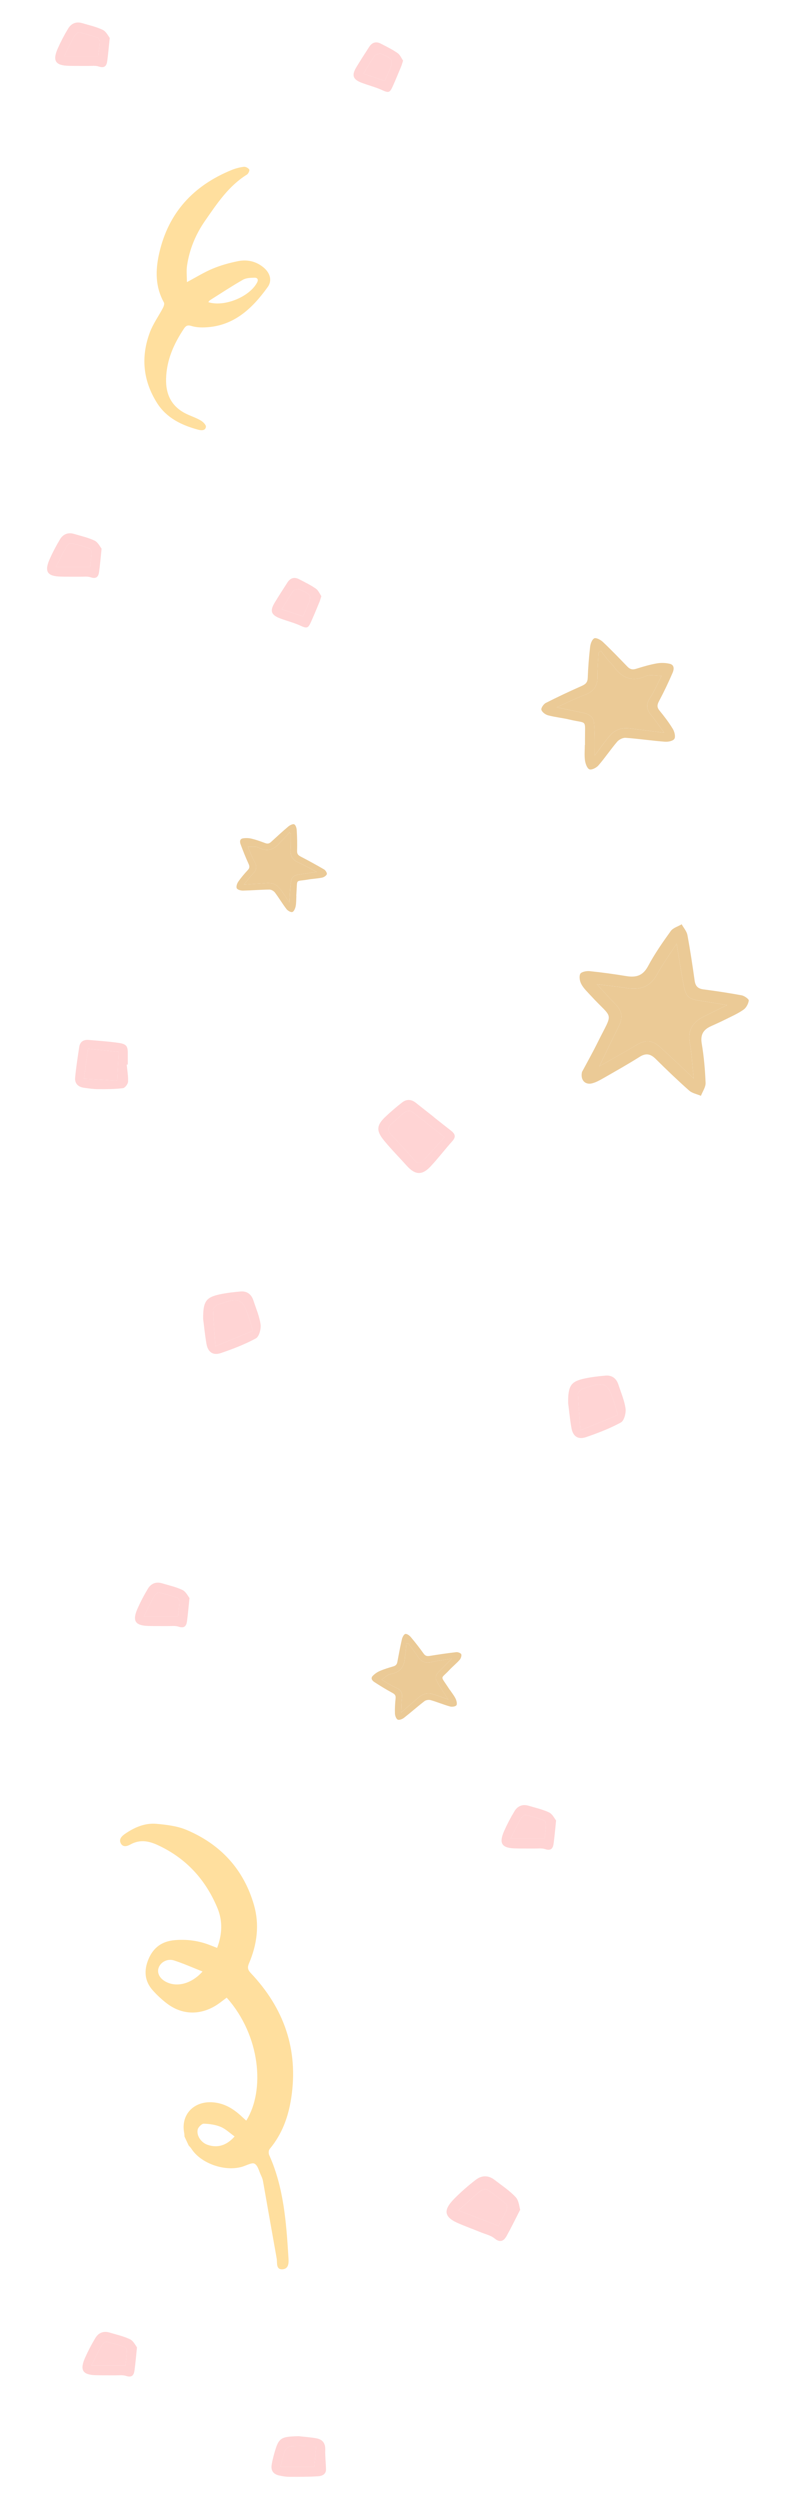 <?xml version="1.0" encoding="iso-8859-1"?>
<!-- Generator: Adobe Illustrator 16.0.0, SVG Export Plug-In . SVG Version: 6.00 Build 0)  -->
<!DOCTYPE svg PUBLIC "-//W3C//DTD SVG 1.1//EN" "http://www.w3.org/Graphics/SVG/1.1/DTD/svg11.dtd">
<svg version="1.1" id="Layer_1" xmlns="http://www.w3.org/2000/svg" xmlns:xlink="http://www.w3.org/1999/xlink" x="0px" y="0px"
	 width="75.667px" height="240px" viewBox="0 0 75.667 240" style="enable-background:new 0 0 75.667 240;" xml:space="preserve">
<g style="opacity:0.5;">
	<path style="fill:#FFBF3D;" d="M17.717,205.101c-0.009-0.114-0.007-0.231-0.029-0.343c-0.346-1.752,0.911-3.097,2.767-2.947
		c1.047,0.084,1.881,0.576,2.62,1.237c0.191,0.171,0.378,0.345,0.571,0.521c1.821-2.904,1.366-8.168-1.877-11.807
		c-0.203,0.152-0.41,0.309-0.616,0.464c-1.642,1.24-3.542,1.296-5.109,0.109c-0.503-0.382-0.973-0.818-1.389-1.288
		c-0.779-0.879-0.854-1.899-0.388-3c0.466-1.1,1.29-1.698,2.508-1.804c1.195-0.104,2.331,0.058,3.417,0.489
		c0.203,0.081,0.408,0.158,0.656,0.255c0.5-1.315,0.539-2.596,0.038-3.806c-1.128-2.724-3.005-4.815-5.781-6.082
		c-0.834-0.38-1.683-0.542-2.59-0.035c-0.294,0.164-0.707,0.292-0.917-0.114c-0.207-0.402,0.092-0.693,0.402-0.908
		c0.908-0.629,1.922-1.063,3.017-0.967c0.986,0.088,2.02,0.214,2.903,0.589c3.303,1.399,5.491,3.816,6.467,7.202
		c0.542,1.88,0.307,3.768-0.477,5.606c-0.169,0.396-0.117,0.626,0.169,0.929c3.173,3.353,4.594,7.316,3.889,11.977
		c-0.269,1.777-0.857,3.463-2.074,4.917c-0.106,0.126-0.118,0.414-0.047,0.571c1.399,3.104,1.64,6.456,1.849,9.813
		c0.028,0.45,0.085,1.113-0.57,1.16s-0.486-0.634-0.559-1.041c-0.445-2.479-0.875-4.96-1.316-7.438
		c-0.034-0.191-0.112-0.378-0.196-0.555c-0.185-0.389-0.29-0.923-0.613-1.104c-0.245-0.138-0.777,0.173-1.179,0.292
		c-1.681,0.501-3.992-0.319-4.886-1.731c-0.07-0.111-0.172-0.204-0.26-0.307C17.983,205.67,17.851,205.385,17.717,205.101z
		 M19.449,189.253c-0.97-0.382-1.836-0.771-2.741-1.062c-0.611-0.194-1.228,0.132-1.447,0.632c-0.219,0.496,0.019,1.045,0.597,1.378
		C16.903,190.805,18.36,190.479,19.449,189.253z M22.528,205.087c-0.464-0.33-0.855-0.719-1.337-0.921
		c-0.495-0.207-1.075-0.287-1.626-0.304c-0.187-0.005-0.528,0.332-0.579,0.552c-0.137,0.597,0.334,1.262,0.928,1.47
		C20.866,206.218,21.747,205.974,22.528,205.087z"/>
	<path style="fill:#FFBF3D;" d="M457.535,32.39c-2.068-1.195-2.53-3.201-2.737-5.316c-0.267-2.713,0.489-5.187,2.083-7.345
		c2.505-3.393,5.879-5.508,10.022-6.336c0.598-0.119,1.244-0.056,1.861,0.002c0.43,0.041,0.764,0.311,0.837,0.783
		c0.071,0.47-0.168,0.81-0.555,1.011c-0.536,0.278-1.094,0.519-1.654,0.748c-2.34,0.956-4.471,2.256-6.341,3.956
		c-1.677,1.525-2.852,3.39-2.951,5.685c-0.056,1.259,0.312,2.54,0.53,3.803c0.045,0.26,0.277,0.488,0.464,0.797
		c0.402-0.448,0.735-0.824,1.075-1.195c1.387-1.519,3.053-2.558,5.101-2.906c0.455-0.077,0.942-0.092,1.397-0.022
		c1.105,0.169,1.644,1.023,1.346,2.103c-0.336,1.214-1.092,2.147-2.056,2.928c-1.336,1.083-2.926,1.526-4.57,1.856
		c-0.231,0.046-0.503,0.224-0.628,0.422c-1.816,2.862-2.237,5.966-1.5,9.241c0.514,2.275,2.15,3.331,4.442,2.82
		c1.041-0.232,2.043-0.64,3.063-0.968c0.158-0.051,0.317-0.099,0.569-0.031c-0.135,0.167-0.237,0.394-0.411,0.49
		c-2.056,1.136-4.191,2.049-6.61,1.813c-1.88-0.184-3.134-1.276-3.764-3.02c-1.087-3.007-1.192-6.043-0.033-9.064
		C456.801,33.897,457.172,33.185,457.535,32.39z M462.207,31.121c1.727-0.085,3.109-0.622,4.159-1.846
		c0.283-0.33,0.494-0.751,0.633-1.166c0.166-0.494-0.013-0.658-0.519-0.579c-0.171,0.027-0.343,0.077-0.505,0.143
		C464.331,28.334,463.225,29.586,462.207,31.121z"/>
	<path style="fill:#FFBF3D;" d="M455.88,193.298c0.527-0.295,1.007-0.581,1.501-0.836c2.319-1.199,4.764-1.654,7.354-1.199
		c0.973,0.171,1.892,0.477,2.652,1.14c1.28,1.116,1.261,2.537-0.143,3.471c-0.729,0.485-1.566,0.875-2.41,1.104
		c-1.96,0.529-3.962,0.662-5.969,0.212c-0.282-0.063-0.59-0.111-0.826-0.262c-0.616-0.394-1.055-0.195-1.505,0.289
		c-1.631,1.748-3.183,3.557-3.326,6.087c-0.146,2.568,0.735,3.906,2.919,4.671c0.705,0.246,1.407,0.501,2.095,0.789
		c0.179,0.075,0.298,0.292,0.445,0.443c-0.18,0.122-0.352,0.329-0.541,0.348c-0.343,0.032-0.715,0.011-1.041-0.093
		c-1.164-0.372-2.337-0.733-3.465-1.2c-1.955-0.81-3.442-3.381-3.41-5.729c0.031-2.212,0.885-4.117,2.202-5.832
		c0.629-0.818,1.347-1.567,2.049-2.377c0.003,0.017,0.011-0.034-0.011-0.063c-1.946-2.736-1.489-5.529-0.14-8.304
		c1.287-2.646,3.416-4.472,6.024-5.717c2.911-1.392,5.98-2.145,9.229-1.654c0.772,0.117,1.524,0.49,2.234,0.847
		c0.429,0.217,0.721,0.676,0.563,1.208c-0.167,0.563-0.67,0.6-1.166,0.614c-2.65,0.082-5.248,0.482-7.74,1.407
		c-3.455,1.285-6.115,3.454-7.526,6.96C455.388,190.968,455.363,192.138,455.88,193.298z M458.291,195.894
		c0.141,0.099,0.197,0.158,0.268,0.185c2.505,0.933,4.956,0.7,7.352-0.382c0.329-0.148,0.627-0.408,0.879-0.674
		c0.283-0.299,0.235-0.646-0.169-0.791c-0.382-0.138-0.8-0.229-1.204-0.24c-2.322-0.062-4.524,0.418-6.565,1.557
		C458.679,195.644,458.515,195.755,458.291,195.894z"/>
	<path style="fill:#FFBF3D;" d="M17.949,27.082c0.904-0.48,1.667-0.959,2.488-1.299c0.774-0.32,1.598-0.551,2.42-0.715
		c0.896-0.178,1.755,0.017,2.473,0.626c0.606,0.515,0.822,1.241,0.38,1.856c-1.546,2.156-3.401,3.874-6.284,3.882
		c-0.351,0.001-0.716-0.04-1.05-0.142c-0.334-0.103-0.513-0.042-0.708,0.251C16.695,33,16,34.543,15.949,36.342
		c-0.046,1.639,0.607,2.802,2.117,3.468c0.417,0.184,0.853,0.338,1.241,0.573c0.21,0.127,0.494,0.419,0.467,0.594
		c-0.059,0.391-0.464,0.349-0.75,0.271c-1.586-0.43-3.032-1.12-3.944-2.563c-1.354-2.142-1.571-4.44-0.682-6.799
		c0.306-0.812,0.834-1.54,1.242-2.315c0.082-0.156,0.169-0.406,0.102-0.528c-0.834-1.499-0.826-3.07-0.466-4.684
		c0.877-3.934,3.29-6.54,6.968-8.042c0.372-0.152,0.774-0.256,1.172-0.306c0.168-0.021,0.426,0.117,0.518,0.262
		c0.055,0.085-0.088,0.403-0.222,0.486c-1.767,1.099-2.877,2.79-4.024,4.441c-0.899,1.294-1.495,2.73-1.726,4.293
		C17.886,25.996,17.949,26.52,17.949,27.082z M19.999,29.005c1.537,0.491,3.977-0.513,4.692-1.895
		c0.151-0.293,0.007-0.458-0.24-0.452c-0.377,0.009-0.806,0.016-1.116,0.193c-1.081,0.616-2.12,1.304-3.173,1.969
		C20.099,28.86,20.059,28.936,19.999,29.005z"/>
	<path style="fill:#FFBF3D;" d="M430.626,102.942c0.803-0.635,1.468-1.245,2.214-1.727c0.704-0.454,1.472-0.83,2.252-1.139
		c0.849-0.336,1.729-0.3,2.546,0.17c0.688,0.397,1.031,1.073,0.708,1.758c-1.132,2.399-2.646,4.422-5.481,4.95
		c-0.345,0.064-0.711,0.09-1.059,0.049c-0.347-0.041-0.511,0.052-0.65,0.375c-0.696,1.611-1.101,3.253-0.827,5.032
		c0.249,1.621,1.102,2.646,2.706,3.03c0.443,0.106,0.9,0.179,1.323,0.34c0.23,0.087,0.563,0.323,0.567,0.5
		c0.013,0.395-0.394,0.426-0.688,0.401c-1.639-0.137-3.185-0.555-4.342-1.811c-1.718-1.862-2.346-4.084-1.896-6.565
		c0.155-0.854,0.544-1.665,0.806-2.502c0.053-0.168,0.093-0.43,0.004-0.538c-1.091-1.324-1.365-2.871-1.302-4.523
		c0.153-4.028,2.058-7.026,5.404-9.167c0.339-0.216,0.716-0.392,1.098-0.512c0.162-0.051,0.44,0.038,0.558,0.164
		c0.068,0.074-0.015,0.412-0.132,0.519c-1.539,1.399-2.328,3.262-3.158,5.093c-0.651,1.435-0.979,2.955-0.924,4.534
		C430.369,101.886,430.524,102.389,430.626,102.942z M432.989,104.465c1.601,0.206,3.819-1.221,4.274-2.709
		c0.096-0.316-0.076-0.452-0.317-0.401c-0.369,0.077-0.79,0.161-1.063,0.391c-0.951,0.801-1.851,1.665-2.767,2.509
		C433.062,104.304,433.036,104.386,432.989,104.465z"/>
	<g id="XMLID_2_">
		<g>
			<path style="fill:#D7952E;" d="M435.254,66.318c0.019,0.18-0.379,0.521-0.652,0.608c-0.803,0.268-1.635,0.467-2.462,0.65
				c-0.477,0.103-0.645,0.358-0.634,0.825c0.023,0.891,0.057,1.787-0.015,2.67c-0.035,0.356-0.258,0.836-0.54,0.993
				c-0.431,0.232-0.662-0.267-0.897-0.57c-0.854-1.119-1.712-2.233-2.546-3.364c-0.349-0.471-0.683-0.69-1.299-0.412
				c-1.061,0.471-2.156,0.856-3.244,1.266c-0.21,0.074-0.446,0.123-0.665,0.116c-0.562-0.014-0.787-0.485-0.404-1.078
				c0.86-0.875,1.797-1.868,2.783-2.814c0.366-0.35,0.396-0.584,0.093-0.982c-0.526-0.693-1.026-1.406-1.464-2.158
				c-0.157-0.271-0.096-0.677-0.13-1.022c0.324-0.011,0.679-0.107,0.979-0.016c1.246,0.371,2.483,0.792,3.714,1.214
				c0.404,0.141,0.674,0.07,0.971-0.269c0.779-0.885,1.586-1.746,2.435-2.566c0.224-0.219,0.641-0.249,0.97-0.362
				c0.089,0.319,0.272,0.644,0.255,0.955c-0.076,1.241-0.187,2.478-0.339,3.711c-0.043,0.388,0.079,0.561,0.4,0.715
				c0.713,0.331,1.435,0.65,2.106,1.053C434.947,65.652,435.218,66.015,435.254,66.318z M432.761,66.488
				c0.392-0.096,0.785-0.186,1.317-0.314c-0.829-0.42-1.495-0.795-2.194-1.092c-0.613-0.266-0.735-0.675-0.651-1.296
				c0.142-1.086,0.214-2.18,0.327-3.421c-0.739,0.787-1.421,1.4-1.964,2.124c-0.631,0.839-1.326,0.886-2.227,0.538
				c-0.937-0.36-1.905-0.624-2.859-0.927c0.302,0.626,0.691,1.149,1.059,1.688c0.612,0.892,0.577,1.229-0.186,1.994
				c-0.658,0.654-1.317,1.308-1.976,1.961c0.012,0.039,0.031,0.076,0.043,0.115c0.864-0.345,1.715-0.705,2.582-1.023
				c0.988-0.363,1.396-0.245,2.052,0.589c0.706,0.891,1.379,1.804,2.072,2.706c0.128,0.165,0.264,0.316,0.397,0.472
				c0.1-0.785,0.072-1.51,0.063-2.235c-0.007-0.991,0.195-1.281,1.122-1.597C432.075,66.653,432.419,66.574,432.761,66.488z"/>
			<path style="fill:#D7952E;" d="M434.078,66.173c-0.532,0.129-0.926,0.218-1.317,0.314c-0.342,0.086-0.686,0.165-1.021,0.28
				c-0.927,0.316-1.129,0.605-1.122,1.597c0.009,0.725,0.036,1.45-0.063,2.235c-0.134-0.156-0.27-0.307-0.397-0.472
				c-0.693-0.901-1.366-1.814-2.072-2.706c-0.656-0.834-1.063-0.952-2.052-0.589c-0.867,0.318-1.718,0.679-2.582,1.023
				c-0.012-0.039-0.031-0.076-0.043-0.115c0.658-0.653,1.317-1.307,1.976-1.961c0.763-0.766,0.798-1.103,0.186-1.994
				c-0.367-0.539-0.757-1.061-1.059-1.688c0.954,0.304,1.923,0.567,2.859,0.927c0.9,0.349,1.596,0.302,2.227-0.538
				c0.543-0.723,1.225-1.337,1.964-2.124c-0.113,1.241-0.186,2.335-0.327,3.421c-0.084,0.621,0.038,1.03,0.651,1.296
				C432.583,65.378,433.249,65.753,434.078,66.173z"/>
		</g>
		<g>
		</g>
	</g>
	<g id="XMLID_5_">
		<g>
			<path style="fill:#D7952E;" d="M71.901,96.044c-0.041,0.316-0.247,0.702-0.505,0.879c-0.537,0.376-1.15,0.646-1.742,0.941
				c-0.446,0.221-0.903,0.433-1.365,0.637c-0.742,0.328-1.053,0.811-0.904,1.681c0.21,1.244,0.319,2.512,0.369,3.772
				c0.014,0.404-0.29,0.828-0.447,1.239c-0.389-0.166-0.845-0.246-1.142-0.513c-1.107-0.98-2.169-2.003-3.221-3.045
				c-0.491-0.482-0.934-0.559-1.533-0.177c-1.139,0.716-2.313,1.377-3.481,2.046c-0.345,0.197-0.705,0.398-1.08,0.493
				c-0.678,0.167-1.137-0.335-0.964-1.096c0.484-0.904,1.022-1.864,1.513-2.855c1.504-3.047,1.511-2.095-0.667-4.467
				c-0.318-0.353-0.682-0.683-0.904-1.095c-0.158-0.282-0.239-0.742-0.111-0.997c0.1-0.194,0.592-0.295,0.897-0.264
				c1.18,0.121,2.357,0.283,3.526,0.476c0.929,0.15,1.586-0.021,2.082-0.943c0.631-1.182,1.401-2.291,2.187-3.382
				c0.222-0.308,0.693-0.434,1.049-0.649c0.191,0.344,0.48,0.67,0.551,1.033c0.271,1.448,0.488,2.918,0.695,4.379
				c0.073,0.526,0.313,0.773,0.854,0.839c1.226,0.159,2.451,0.346,3.667,0.57C71.483,95.6,71.914,95.905,71.901,96.044z
				 M67.559,97.596c0.7-0.351,1.397-0.689,2.257-1.112c-0.954-0.157-1.724-0.29-2.492-0.403c-1.227-0.18-1.457-0.356-1.694-1.6
				c-0.239-1.237-0.426-2.49-0.659-3.896c-0.674,1.05-1.336,1.96-1.873,2.94c-0.676,1.26-1.697,1.529-2.99,1.313
				c-0.856-0.14-1.72-0.221-2.794-0.358c0.693,0.747,1.234,1.363,1.805,1.938c0.631,0.637,0.696,1.311,0.303,2.087
				c-0.625,1.245-1.22,2.503-1.877,3.856c1.271-0.727,2.454-1.372,3.602-2.065c0.823-0.499,1.541-0.432,2.232,0.206
				c0.557,0.518,1.121,1.038,1.684,1.557c0.466,0.442,0.926,0.883,1.548,1.47c-0.135-1.301-0.187-2.379-0.374-3.434
				C66.023,98.871,66.534,98.115,67.559,97.596z"/>
			<path style="fill:#D7952E;" d="M69.815,96.484c-0.859,0.422-1.557,0.761-2.257,1.112c-1.025,0.52-1.536,1.275-1.321,2.5
				c0.187,1.055,0.238,2.133,0.374,3.434c-0.622-0.587-1.082-1.028-1.548-1.47c-0.563-0.52-1.127-1.039-1.684-1.557
				c-0.692-0.638-1.409-0.705-2.232-0.206c-1.147,0.694-2.331,1.339-3.602,2.065c0.658-1.353,1.252-2.611,1.877-3.856
				c0.393-0.776,0.328-1.45-0.303-2.087c-0.571-0.575-1.112-1.191-1.805-1.938c1.074,0.137,1.938,0.218,2.794,0.358
				c1.293,0.216,2.313-0.053,2.99-1.313c0.536-0.98,1.198-1.891,1.873-2.94c0.233,1.406,0.42,2.658,0.659,3.896
				c0.237,1.244,0.467,1.42,1.694,1.6C68.092,96.194,68.861,96.327,69.815,96.484z"/>
		</g>
		<g>
		</g>
	</g>
	<g id="XMLID_3_">
		<g>
			<path style="fill:#D7952E;" d="M425.587,153.522c0.395,0.111,0.989,0.535,0.975,0.796c-0.022,0.387-0.417,0.869-0.789,1.1
				c-1.033,0.633-2.134,1.153-3.212,1.718c-0.595,0.305-0.833,0.744-0.766,1.442c0.142,1.413,0.201,2.841,0.282,4.261
				c0.022,0.268,0.097,0.565,0.008,0.796c-0.148,0.387-0.335,0.937-0.632,1.033c-0.268,0.097-0.818-0.23-1.056-0.527
				c-1.354-1.606-2.655-3.265-3.949-4.878c-1.517,0.759-2.892,1.457-4.275,2.134c-0.424,0.208-0.869,0.438-1.323,0.498
				c-0.372,0.053-0.914-0.015-1.107-0.245c-0.193-0.238-0.171-0.811-0.022-1.13c0.29-0.647,0.743-1.212,1.107-1.822
				c0.61-1.019,1.205-2.045,1.814-3.063c0.23-0.387,0.179-0.669-0.179-0.988c-0.772-0.691-1.554-1.391-2.223-2.179
				c-0.342-0.409-0.729-1.094-0.617-1.518c0.216-0.78,1.048-0.461,1.628-0.401c1.45,0.164,2.878,0.424,4.328,0.551
				c0.35,0.029,0.832-0.208,1.07-0.483c0.915-1.056,1.718-2.209,2.632-3.257c0.269-0.305,0.863-0.609,1.175-0.506
				c0.298,0.097,0.551,0.722,0.573,1.13c0.089,1.242,0.066,2.499,0.052,3.748c-0.008,0.565,0.179,0.833,0.78,0.937
				C423.118,152.891,424.367,153.173,425.587,153.522z M423.669,155.062c0.253-0.134,0.505-0.282,0.922-0.513
				c-1.376-0.298-2.498-0.565-3.636-0.781c-0.744-0.141-1.057-0.617-1.108-1.301c-0.045-0.625-0.037-1.249-0.045-1.874
				c0-0.528,0-1.063,0-1.591c-0.089-0.016-0.178-0.03-0.268-0.045c-0.513,0.684-1.13,1.316-1.524,2.06
				c-0.721,1.397-1.799,1.636-3.204,1.36c-1.019-0.2-2.053-0.29-3.108-0.431c0.58,0.617,1.078,1.204,1.621,1.739
				c1.004,0.975,1.115,1.302,0.438,2.565c-0.706,1.331-1.502,2.617-2.26,3.919c0.037,0.052,0.066,0.097,0.104,0.148
				c1.146-0.609,2.298-1.204,3.436-1.829c1.539-0.84,1.547-0.862,2.751,0.461c0.959,1.063,1.881,2.156,2.952,3.384
				c-0.037-0.781-0.067-1.368-0.097-1.956C420.464,156.898,419.943,156.965,423.669,155.062z"/>
			<path style="fill:#D7952E;" d="M424.591,154.549c-0.417,0.23-0.669,0.379-0.922,0.513c-3.726,1.903-3.205,1.837-3.026,5.316
				c0.029,0.588,0.06,1.175,0.097,1.956c-1.071-1.228-1.993-2.32-2.952-3.384c-1.204-1.323-1.212-1.301-2.751-0.461
				c-1.138,0.625-2.29,1.22-3.436,1.829c-0.037-0.052-0.066-0.097-0.104-0.148c0.758-1.302,1.554-2.588,2.26-3.919
				c0.677-1.264,0.565-1.591-0.438-2.565c-0.543-0.535-1.041-1.122-1.621-1.739c1.056,0.141,2.09,0.23,3.108,0.431
				c1.405,0.275,2.483,0.037,3.204-1.36c0.395-0.743,1.012-1.376,1.524-2.06c0.09,0.015,0.179,0.029,0.268,0.045
				c0,0.527,0,1.063,0,1.591c0.008,0.625,0,1.249,0.045,1.874c0.052,0.684,0.364,1.16,1.108,1.301
				C422.093,153.983,423.215,154.251,424.591,154.549z"/>
		</g>
		<g>
		</g>
	</g>
	<g id="XMLID_20_">
		<g>
			<path style="fill:#FFBF3D;" d="M437.357,224.561c0.266,0.075,0.668,0.361,0.657,0.532c-0.01,0.262-0.281,0.593-0.527,0.749
				c-0.703,0.427-1.446,0.778-2.175,1.16c-0.396,0.206-0.558,0.502-0.513,0.975c0.096,0.954,0.131,1.918,0.191,2.878
				c0.01,0.181,0.061,0.382,0.005,0.537c-0.101,0.262-0.226,0.628-0.432,0.698c-0.181,0.061-0.548-0.16-0.714-0.356
				c-0.914-1.085-1.788-2.205-2.667-3.295c-1.024,0.512-1.949,0.984-2.883,1.441c-0.287,0.141-0.588,0.297-0.899,0.337
				c-0.246,0.035-0.618-0.011-0.749-0.171c-0.13-0.156-0.11-0.543-0.01-0.764c0.196-0.432,0.497-0.813,0.749-1.23
				c0.411-0.684,0.813-1.377,1.22-2.064c0.156-0.262,0.126-0.452-0.115-0.668c-0.522-0.468-1.05-0.939-1.502-1.478
				c-0.236-0.276-0.497-0.733-0.417-1.02c0.146-0.527,0.709-0.312,1.101-0.271c0.975,0.105,1.943,0.287,2.918,0.372
				c0.236,0.021,0.567-0.141,0.729-0.331c0.613-0.709,1.155-1.487,1.778-2.195c0.181-0.206,0.583-0.412,0.794-0.342
				c0.195,0.065,0.366,0.487,0.387,0.764c0.055,0.839,0.045,1.688,0.035,2.526c-0.005,0.387,0.12,0.567,0.527,0.638
				C435.689,224.134,436.533,224.319,437.357,224.561z M436.062,225.601c0.176-0.091,0.346-0.191,0.622-0.347
				c-0.924-0.201-1.688-0.382-2.451-0.527c-0.507-0.096-0.713-0.422-0.748-0.88c-0.03-0.422-0.025-0.844-0.03-1.266
				c-0.005-0.361,0-0.718,0-1.074c-0.061-0.011-0.12-0.025-0.186-0.035c-0.347,0.467-0.764,0.889-1.025,1.396
				c-0.487,0.939-1.221,1.105-2.165,0.915c-0.688-0.131-1.391-0.191-2.1-0.287c0.387,0.417,0.724,0.814,1.096,1.176
				c0.678,0.658,0.748,0.879,0.296,1.728c-0.478,0.899-1.015,1.769-1.527,2.652c0.021,0.03,0.046,0.065,0.065,0.096
				c0.773-0.407,1.553-0.809,2.326-1.23c1.04-0.567,1.045-0.583,1.854,0.312c0.653,0.718,1.275,1.456,1.994,2.285
				c-0.025-0.527-0.045-0.924-0.065-1.321C433.896,226.841,433.545,226.881,436.062,225.601z"/>
			<path style="fill:#FFBF3D;" d="M436.684,225.254c-0.276,0.155-0.446,0.256-0.622,0.347c-2.517,1.28-2.165,1.24-2.045,3.591
				c0.021,0.397,0.04,0.794,0.065,1.321c-0.719-0.829-1.341-1.567-1.994-2.285c-0.809-0.895-0.813-0.879-1.854-0.312
				c-0.773,0.422-1.553,0.823-2.326,1.23c-0.02-0.03-0.045-0.065-0.065-0.096c0.513-0.884,1.05-1.753,1.527-2.652
				c0.452-0.849,0.382-1.069-0.296-1.728c-0.372-0.361-0.709-0.759-1.096-1.176c0.709,0.096,1.412,0.156,2.1,0.287
				c0.944,0.19,1.678,0.024,2.165-0.915c0.262-0.507,0.679-0.929,1.025-1.396c0.065,0.01,0.125,0.024,0.186,0.035
				c0,0.356-0.005,0.713,0,1.074c0.005,0.422,0,0.844,0.03,1.266c0.035,0.458,0.241,0.784,0.748,0.88
				C434.996,224.872,435.76,225.053,436.684,225.254z"/>
		</g>
		<g>
		</g>
	</g>
	<g id="XMLID_4_">
		<g>
			<path style="fill:#D7952E;" d="M64.608,69.972c0.161,0.27,0.28,0.737,0.15,0.949c-0.12,0.208-0.597,0.306-0.908,0.28
				c-1.256-0.093-2.511-0.285-3.767-0.374c-0.27-0.021-0.638,0.161-0.819,0.374c-0.628,0.737-1.172,1.551-1.806,2.283
				c-0.197,0.223-0.648,0.451-0.861,0.368c-0.223-0.088-0.379-0.54-0.425-0.851c-0.068-0.488-0.016-0.991-0.016-1.489
				c0.005,0,0.01,0,0.016,0c0-0.208,0-0.415,0-0.623c-0.005-1.893,0.238-1.4-1.474-1.811c-0.68-0.166-1.39-0.228-2.064-0.41
				c-0.26-0.067-0.581-0.301-0.648-0.529c-0.052-0.166,0.208-0.55,0.42-0.659c1.142-0.581,2.303-1.125,3.476-1.645
				c0.358-0.161,0.539-0.342,0.555-0.768c0.037-0.996,0.114-1.987,0.229-2.973c0.031-0.301,0.182-0.71,0.399-0.82
				c0.182-0.083,0.602,0.14,0.814,0.337c0.814,0.768,1.587,1.577,2.366,2.381c0.244,0.254,0.482,0.321,0.825,0.212
				c0.648-0.202,1.307-0.399,1.977-0.519c0.41-0.073,0.861-0.063,1.266,0.036c0.472,0.109,0.41,0.555,0.27,0.872
				c-0.395,0.913-0.82,1.811-1.287,2.687c-0.192,0.358-0.239,0.597,0.036,0.934C63.793,68.774,64.234,69.355,64.608,69.972z
				 M63.529,64.873c-0.612,0-1.121-0.14-1.494,0.026c-1.333,0.591-2.303,0.197-3.102-0.918c-0.166-0.233-0.395-0.425-0.576-0.648
				c-0.228-0.275-0.436-0.565-0.653-0.851c-0.078,0.057-0.156,0.109-0.233,0.166c-0.037,0.784-0.109,1.562-0.099,2.345
				c0.01,0.924-0.425,1.432-1.276,1.738c-0.846,0.306-1.655,0.726-2.635,1.167c0.98,0.208,1.779,0.374,2.583,0.54
				c0.555,0.114,0.955,0.395,1.001,1.012c0.037,0.41,0.052,0.825,0.063,1.24c0.01,0.565,0,1.131,0,1.836
				c0.571-0.752,1.027-1.442,1.577-2.039c0.265-0.286,0.7-0.498,1.089-0.561c0.457-0.078,0.944,0.037,1.416,0.088
				c0.82,0.093,1.634,0.208,2.589,0.327c-0.482-0.664-0.835-1.198-1.245-1.686c-0.467-0.555-0.514-1.053-0.099-1.681
				C62.839,66.367,63.114,65.682,63.529,64.873z"/>
			<path style="fill:#D7952E;" d="M62.035,64.898c0.374-0.166,0.882-0.026,1.494-0.026c-0.415,0.81-0.69,1.494-1.095,2.101
				c-0.415,0.628-0.368,1.125,0.099,1.681c0.41,0.488,0.763,1.022,1.245,1.686c-0.955-0.119-1.769-0.233-2.589-0.327
				c-0.472-0.052-0.959-0.166-1.416-0.088c-0.389,0.063-0.825,0.275-1.089,0.561c-0.55,0.597-1.006,1.287-1.577,2.039
				c0-0.706,0.01-1.271,0-1.836c-0.01-0.415-0.026-0.83-0.063-1.24c-0.046-0.617-0.446-0.897-1.001-1.012
				c-0.804-0.166-1.603-0.332-2.583-0.54c0.98-0.441,1.79-0.861,2.635-1.167c0.851-0.306,1.287-0.814,1.276-1.738
				c-0.011-0.783,0.062-1.561,0.099-2.345c0.078-0.057,0.155-0.109,0.233-0.166c0.218,0.286,0.425,0.576,0.653,0.851
				c0.182,0.223,0.41,0.415,0.576,0.648C59.731,65.096,60.702,65.49,62.035,64.898z"/>
		</g>
		<g>
		</g>
	</g>
	<g id="XMLID_19_">
		<g>
			<path style="fill:#D7952E;" d="M450.84,125.937c0.118,0.174,0.217,0.481,0.139,0.632c-0.075,0.141-0.39,0.226-0.596,0.22
				c-0.846-0.013-1.688-0.091-2.534-0.101c-0.178-0.003-0.42,0.133-0.53,0.282c-0.394,0.518-0.722,1.083-1.119,1.597
				c-0.119,0.156-0.415,0.327-0.561,0.28c-0.152-0.05-0.274-0.346-0.314-0.549c-0.067-0.326-0.053-0.664-0.072-0.997
				c0.003,0,0.007,0,0.014-0.001c-0.009-0.139-0.017-0.277-0.028-0.415c-0.078-1.266,0.104-0.945-1.053-1.152
				c-0.464-0.08-0.938-0.098-1.399-0.191c-0.176-0.035-0.396-0.179-0.454-0.328c-0.041-0.108,0.117-0.376,0.255-0.457
				c0.739-0.433,1.495-0.84,2.257-1.236c0.236-0.121,0.351-0.25,0.341-0.534c-0.015-0.664-0.002-1.332,0.035-1.996
				c0.013-0.199,0.093-0.482,0.234-0.56c0.118-0.066,0.411,0.066,0.558,0.19c0.574,0.481,1.126,0.991,1.678,1.497
				c0.17,0.161,0.332,0.196,0.557,0.11c0.429-0.161,0.861-0.319,1.304-0.426c0.271-0.064,0.572-0.075,0.844-0.025
				c0.322,0.054,0.295,0.354,0.214,0.572c-0.227,0.625-0.476,1.241-0.753,1.846c-0.11,0.247-0.136,0.408,0.062,0.623
				C450.245,125.169,450.563,125.539,450.84,125.937z M449.914,122.572c-0.409,0.024-0.754-0.049-0.997,0.077
				c-0.867,0.447-1.527,0.223-2.105-0.491c-0.124-0.149-0.28-0.269-0.414-0.41c-0.16-0.175-0.313-0.36-0.471-0.543
				c-0.05,0.041-0.1,0.079-0.149,0.12c0.007,0.525-0.011,1.051,0.027,1.57c0.043,0.617-0.228,0.974-0.78,1.212
				c-0.557,0.238-1.077,0.551-1.715,0.884c0.66,0.101,1.2,0.18,1.744,0.259c0.379,0.058,0.653,0.226,0.712,0.636
				c0.037,0.272,0.067,0.55,0.088,0.826c0.029,0.378,0.048,0.756,0.076,1.228c0.348-0.525,0.625-1.005,0.973-1.425
				c0.165-0.201,0.448-0.36,0.706-0.418c0.298-0.066,0.632-0.013,0.949,0.003c0.548,0.03,1.097,0.074,1.739,0.116
				c-0.349-0.425-0.603-0.768-0.898-1.077c-0.334-0.353-0.382-0.684-0.129-1.119C449.512,123.598,449.672,123.13,449.914,122.572z"
				/>
			<path style="fill:#D7952E;" d="M448.917,122.649c0.243-0.126,0.588-0.053,0.997-0.077c-0.242,0.558-0.402,1.025-0.645,1.447
				c-0.253,0.436-0.205,0.767,0.129,1.119c0.296,0.31,0.55,0.652,0.898,1.077c-0.643-0.042-1.191-0.086-1.739-0.116
				c-0.317-0.016-0.651-0.069-0.949-0.003c-0.258,0.058-0.541,0.217-0.706,0.418c-0.348,0.42-0.625,0.899-0.973,1.425
				c-0.028-0.472-0.047-0.85-0.076-1.228c-0.021-0.276-0.051-0.554-0.088-0.826c-0.059-0.41-0.333-0.578-0.712-0.636
				c-0.544-0.079-1.084-0.158-1.744-0.259c0.638-0.333,1.158-0.646,1.715-0.884c0.553-0.238,0.823-0.595,0.78-1.212
				c-0.038-0.52-0.021-1.045-0.027-1.57c0.05-0.041,0.1-0.079,0.149-0.12c0.157,0.183,0.311,0.368,0.471,0.543
				c0.134,0.142,0.29,0.261,0.414,0.41C447.39,122.872,448.05,123.097,448.917,122.649z"/>
		</g>
		<g>
		</g>
	</g>
	<g id="XMLID_10_">
		<g>
			<path style="fill:#D7952E;" d="M22.874,84.643c-0.118,0.17-0.216,0.478-0.138,0.628c0.072,0.143,0.39,0.228,0.596,0.223
				c0.843-0.017,1.689-0.091,2.531-0.101c0.181-0.003,0.42,0.132,0.533,0.282c0.39,0.517,0.722,1.083,1.116,1.597
				c0.123,0.157,0.416,0.324,0.561,0.277c0.152-0.047,0.274-0.342,0.318-0.548c0.064-0.323,0.049-0.662,0.069-0.994
				c-0.003,0-0.007,0-0.011,0c0.008-0.139,0.017-0.277,0.025-0.416c0.082-1.265-0.104-0.949,1.056-1.151
				c0.464-0.084,0.938-0.098,1.396-0.192c0.176-0.035,0.4-0.181,0.458-0.331c0.038-0.109-0.121-0.372-0.258-0.454
				c-0.74-0.433-1.495-0.843-2.254-1.239c-0.236-0.122-0.351-0.247-0.344-0.532c0.019-0.667,0.006-1.332-0.035-1.999
				c-0.009-0.199-0.093-0.482-0.234-0.56c-0.118-0.066-0.408,0.07-0.558,0.193c-0.571,0.481-1.123,0.991-1.675,1.498
				c-0.173,0.16-0.335,0.192-0.56,0.109c-0.425-0.161-0.857-0.318-1.3-0.425c-0.271-0.064-0.573-0.076-0.847-0.029
				c-0.32,0.058-0.296,0.358-0.215,0.575c0.231,0.623,0.476,1.242,0.753,1.846c0.114,0.243,0.136,0.408-0.061,0.619
				C23.466,83.874,23.148,84.245,22.874,84.643z M23.797,81.274c0.409,0.024,0.758-0.049,0.997,0.077
				c0.867,0.451,1.531,0.223,2.109-0.487c0.12-0.149,0.28-0.269,0.411-0.411c0.164-0.178,0.313-0.364,0.47-0.542
				c0.05,0.038,0.1,0.079,0.15,0.117c-0.007,0.525,0.011,1.051-0.027,1.574c-0.04,0.617,0.231,0.97,0.784,1.211
				c0.553,0.238,1.077,0.551,1.715,0.884c-0.663,0.096-1.204,0.179-1.744,0.258c-0.379,0.054-0.657,0.226-0.712,0.636
				c-0.037,0.272-0.067,0.549-0.09,0.822c-0.026,0.378-0.045,0.759-0.073,1.227c-0.352-0.521-0.626-1-0.973-1.421
				c-0.166-0.201-0.448-0.36-0.706-0.417c-0.302-0.07-0.632-0.017-0.95,0.003c-0.552,0.03-1.1,0.07-1.739,0.116
				c0.345-0.425,0.602-0.771,0.896-1.081c0.333-0.353,0.384-0.68,0.132-1.116C24.199,82.304,24.042,81.832,23.797,81.274z"/>
			<path style="fill:#D7952E;" d="M24.794,81.351c-0.239-0.125-0.588-0.052-0.997-0.077c0.245,0.557,0.402,1.029,0.648,1.451
				c0.252,0.436,0.202,0.763-0.132,1.116c-0.293,0.31-0.55,0.656-0.896,1.081c0.639-0.046,1.188-0.086,1.739-0.116
				c0.317-0.02,0.647-0.073,0.95-0.003c0.257,0.057,0.54,0.216,0.706,0.417c0.347,0.42,0.622,0.899,0.973,1.421
				c0.028-0.468,0.047-0.849,0.073-1.227c0.023-0.273,0.053-0.55,0.09-0.822c0.056-0.411,0.333-0.582,0.712-0.636
				c0.541-0.079,1.081-0.162,1.744-0.258c-0.638-0.333-1.162-0.646-1.715-0.884c-0.552-0.241-0.824-0.595-0.784-1.211
				c0.038-0.523,0.021-1.049,0.027-1.574c-0.05-0.038-0.1-0.079-0.15-0.117c-0.157,0.179-0.307,0.364-0.47,0.542
				c-0.13,0.142-0.291,0.261-0.411,0.411C26.325,81.574,25.661,81.802,24.794,81.351z"/>
		</g>
		<g>
		</g>
	</g>
	<g id="XMLID_34_">
		<g>
			<path style="fill:#D7952E;" d="M37.924,164.489c0.007,0.207,0.113,0.512,0.266,0.585c0.144,0.072,0.446-0.049,0.61-0.178
				c0.665-0.519,1.297-1.086,1.966-1.598c0.143-0.111,0.416-0.146,0.595-0.094c0.623,0.18,1.227,0.435,1.85,0.609
				c0.192,0.052,0.527,0.01,0.615-0.115c0.094-0.128,0.014-0.438-0.074-0.629c-0.142-0.297-0.357-0.559-0.541-0.837
				c-0.003,0.002-0.006,0.004-0.009,0.006c-0.076-0.116-0.153-0.232-0.229-0.348c-0.697-1.063-0.651-0.697,0.155-1.555
				c0.318-0.344,0.692-0.641,1.002-0.99c0.12-0.134,0.211-0.386,0.165-0.538c-0.032-0.111-0.317-0.228-0.476-0.21
				c-0.852,0.097-1.702,0.221-2.55,0.36c-0.259,0.042-0.426,0.011-0.591-0.222c-0.388-0.543-0.796-1.067-1.226-1.579
				c-0.126-0.153-0.364-0.33-0.523-0.308c-0.134,0.018-0.285,0.301-0.331,0.489c-0.169,0.727-0.305,1.466-0.443,2.202
				c-0.042,0.231-0.153,0.354-0.382,0.423c-0.437,0.126-0.877,0.259-1.295,0.439c-0.255,0.11-0.504,0.282-0.695,0.483
				c-0.222,0.238-0.022,0.465,0.172,0.59c0.555,0.361,1.125,0.709,1.709,1.026c0.237,0.126,0.354,0.245,0.322,0.532
				C37.937,163.52,37.905,164.006,37.924,164.489z M36.644,161.239c0.342-0.226,0.574-0.491,0.844-0.536
				c0.965-0.158,1.359-0.739,1.396-1.654c0.006-0.191,0.063-0.383,0.083-0.574c0.024-0.24,0.033-0.479,0.051-0.716
				c0.063,0,0.127,0.003,0.189,0.003c0.309,0.425,0.639,0.835,0.922,1.276c0.334,0.52,0.764,0.641,1.354,0.5
				c0.585-0.141,1.192-0.204,1.902-0.319c-0.473,0.475-0.856,0.865-1.241,1.252c-0.271,0.271-0.391,0.574-0.191,0.934
				c0.133,0.245,0.277,0.482,0.422,0.715c0.203,0.32,0.419,0.635,0.677,1.026c-0.594-0.207-1.101-0.426-1.631-0.555
				c-0.255-0.064-0.575-0.02-0.815,0.089c-0.284,0.125-0.516,0.365-0.758,0.571c-0.424,0.354-0.838,0.716-1.326,1.138
				c0.025-0.549,0.023-0.98,0.072-1.404c0.056-0.481-0.1-0.774-0.563-0.972C37.582,161.822,37.174,161.539,36.644,161.239z"/>
			<path style="fill:#D7952E;" d="M37.488,160.703c-0.27,0.045-0.502,0.311-0.844,0.536c0.53,0.3,0.938,0.583,1.388,0.773
				c0.463,0.197,0.619,0.49,0.563,0.972c-0.049,0.424-0.047,0.855-0.072,1.404c0.487-0.422,0.902-0.783,1.326-1.138
				c0.243-0.206,0.475-0.446,0.758-0.571c0.24-0.108,0.56-0.153,0.815-0.089c0.53,0.129,1.037,0.348,1.631,0.555
				c-0.258-0.392-0.474-0.706-0.677-1.026c-0.145-0.232-0.29-0.47-0.422-0.715c-0.2-0.359-0.08-0.663,0.191-0.934
				c0.385-0.387,0.769-0.777,1.241-1.252c-0.71,0.115-1.317,0.179-1.902,0.319c-0.59,0.141-1.019,0.02-1.354-0.5
				c-0.283-0.441-0.613-0.852-0.922-1.276c-0.063,0-0.127-0.003-0.189-0.003c-0.019,0.236-0.027,0.476-0.051,0.716
				c-0.02,0.191-0.076,0.383-0.083,0.574C38.847,159.964,38.453,160.545,37.488,160.703z"/>
		</g>
		<g>
		</g>
	</g>
	<g style="opacity:0.5;">
		<g id="XMLID_16_">
			<g>
				<path style="fill:#FF5151;" d="M435.358,180.013c0.249,0.607,0.166,1.183-0.063,1.738c-0.093,0.228-0.368,0.472-0.606,0.528
					c-1.204,0.291-2.413,0.581-3.637,0.769c-1.214,0.182-1.723-0.312-1.774-1.546c-0.026-0.659-0.067-1.323-0.104-1.987
					c-0.011,0-0.016,0-0.026,0c0.036-0.353,0-0.727,0.125-1.043c0.119-0.295,0.357-0.689,0.617-0.757
					c1.136-0.296,2.298-0.504,3.455-0.7c0.685-0.12,1.084,0.249,1.286,0.892C434.86,178.612,435.078,179.328,435.358,180.013z
					 M434.223,181.476c0.098-0.021,0.233-0.249,0.218-0.357c-0.12-0.742-0.218-1.5-0.437-2.221
					c-0.316-1.074-0.353-1.063-1.432-0.887c-0.306,0.052-0.606,0.104-0.913,0.171c-1.598,0.357-1.598,0.363-1.479,2.018
					c0,0.451,0,0.908,0,1.364c0.006,0.431,0.197,0.664,0.648,0.581C431.966,181.933,433.097,181.714,434.223,181.476z"/>
				<path style="fill:#FF5151;" d="M434.44,181.118c0.016,0.108-0.12,0.337-0.218,0.357c-1.126,0.238-2.257,0.457-3.394,0.669
					c-0.451,0.083-0.643-0.15-0.648-0.581c0-0.456,0-0.913,0-1.364c-0.119-1.654-0.119-1.66,1.479-2.018
					c0.307-0.067,0.607-0.119,0.913-0.171c1.079-0.177,1.115-0.188,1.432,0.887C434.223,179.618,434.32,180.376,434.44,181.118z"/>
			</g>
			<g>
			</g>
		</g>
		<g id="XMLID_11_">
			<g>
				<path style="fill:#FF5151;" d="M43.289,108.521c0.386,0.297,0.542,0.585,0.147,1.021c-0.714,0.797-1.369,1.662-2.104,2.444
					c-0.807,0.856-1.467,0.806-2.253-0.058c-0.732-0.814-1.504-1.595-2.199-2.439c-0.79-0.959-0.73-1.487,0.181-2.334
					c0.499-0.465,1.015-0.911,1.553-1.326c0.422-0.334,0.879-0.311,1.311,0.029c0.584,0.467,1.17,0.921,1.756,1.384
					c-0.003,0.004-0.003,0.004-0.006,0.008C42.213,107.674,42.748,108.102,43.289,108.521z M42.681,109.159
					c-1.116-0.88-2.125-1.694-3.167-2.469c-0.134-0.099-0.486-0.046-0.635,0.068c-0.445,0.33-0.832,0.745-1.259,1.095
					c-0.421,0.342-0.411,0.673-0.071,1.046c0.735,0.811,1.503,1.587,2.198,2.432c0.368,0.455,0.656,0.332,0.955,0.012
					C41.349,110.658,41.977,109.944,42.681,109.159z"/>
				<path style="fill:#FF5151;" d="M39.515,106.69c1.041,0.774,2.05,1.589,3.167,2.469c-0.705,0.785-1.333,1.499-1.979,2.185
					c-0.298,0.32-0.586,0.443-0.955-0.012c-0.695-0.845-1.463-1.622-2.198-2.432c-0.34-0.373-0.35-0.705,0.071-1.046
					c0.428-0.35,0.814-0.765,1.259-1.095C39.029,106.644,39.381,106.591,39.515,106.69z"/>
			</g>
			<g>
			</g>
		</g>
		<g id="XMLID_14_">
			<g>
				<path style="fill:#FF5151;" d="M472.343,86.303c0.073,0.431-0.005,0.664-0.555,0.934c-1.074,0.535-2.189,0.669-3.32,0.825
					c-1.322,0.181-1.753-0.218-1.8-1.525c-0.011-0.332-0.052-0.659-0.063-0.991c-0.011-0.327,0-0.659,0-0.991
					c-0.016,0-0.036,0-0.052,0c0-0.311-0.011-0.622,0.005-0.928c0.021-0.478,0.244-0.851,0.711-0.991
					c1.007-0.295,2.013-0.612,3.04-0.83c0.763-0.166,1.24,0.197,1.396,0.954C471.938,83.938,472.151,85.121,472.343,86.303z
					 M471.523,86.599c-0.233-1.229-0.446-2.428-0.711-3.61c-0.031-0.13-0.394-0.306-0.555-0.27
					c-0.846,0.197-1.681,0.431-2.506,0.706c-0.14,0.047-0.285,0.343-0.285,0.519c0.005,0.825,0.052,1.655,0.104,2.479
					c0.052,0.804,0.146,0.893,0.949,0.757C469.495,87.019,470.46,86.806,471.523,86.599z"/>
				<path style="fill:#FF5151;" d="M470.813,82.988c0.265,1.183,0.478,2.381,0.711,3.61c-1.063,0.208-2.028,0.42-3.004,0.581
					c-0.804,0.135-0.897,0.047-0.949-0.757c-0.052-0.825-0.099-1.655-0.104-2.479c0-0.176,0.146-0.472,0.285-0.519
					c0.825-0.275,1.66-0.508,2.506-0.706C470.419,82.682,470.781,82.858,470.813,82.988z"/>
			</g>
			<g>
			</g>
		</g>
		<g id="XMLID_12_">
			<g>
				<path style="fill:#FF5151;" d="M25.022,127.138c0.057,0.436-0.135,1.167-0.451,1.339c-1.059,0.575-2.21,1.017-3.362,1.411
					c-0.763,0.254-1.245-0.089-1.385-0.893c-0.156-0.893-0.239-1.806-0.317-2.376c-0.015-1.687,0.27-2.08,1.577-2.365
					c0.664-0.141,1.349-0.224,2.028-0.28c0.607-0.047,1.027,0.27,1.219,0.855C24.581,125.597,24.913,126.354,25.022,127.138z
					 M24.285,127.75c-0.129-0.431-0.218-0.727-0.306-1.022c-0.654-2.116-0.908-2.246-3.056-1.493
					c-0.042,0.015-0.099,0.01-0.119,0.036c-0.125,0.145-0.353,0.301-0.348,0.446c0.046,1.094,0.135,2.194,0.228,3.517
					C22.013,128.688,23.124,128.228,24.285,127.75z"/>
				<path style="fill:#FF5151;" d="M23.979,126.728c0.088,0.296,0.176,0.592,0.306,1.022c-1.162,0.478-2.272,0.938-3.6,1.483
					c-0.093-1.322-0.182-2.423-0.228-3.517c-0.005-0.146,0.223-0.302,0.348-0.446c0.021-0.026,0.078-0.021,0.119-0.036
					C23.071,124.481,23.326,124.611,23.979,126.728z"/>
			</g>
			<g>
			</g>
		</g>
		<g id="XMLID_6_">
			<g>
				<path style="fill:#FF5151;" d="M60.068,135.213c0.057,0.437-0.135,1.168-0.451,1.339c-1.059,0.576-2.21,1.017-3.362,1.411
					c-0.763,0.254-1.245-0.089-1.385-0.893c-0.155-0.893-0.238-1.806-0.316-2.376c-0.016-1.686,0.27-2.08,1.577-2.365
					c0.664-0.141,1.349-0.224,2.028-0.28c0.607-0.047,1.027,0.27,1.219,0.855C59.627,133.667,59.959,134.43,60.068,135.213z
					 M59.331,135.825c-0.129-0.431-0.218-0.727-0.306-1.021c-0.653-2.117-0.908-2.247-3.055-1.494
					c-0.042,0.016-0.099,0.01-0.12,0.036c-0.125,0.146-0.353,0.301-0.348,0.446c0.047,1.095,0.135,2.194,0.229,3.517
					C57.059,136.765,58.169,136.303,59.331,135.825z"/>
				<path style="fill:#FF5151;" d="M59.025,134.804c0.088,0.295,0.177,0.591,0.306,1.021c-1.162,0.478-2.272,0.939-3.6,1.483
					c-0.093-1.322-0.182-2.422-0.229-3.517c-0.005-0.146,0.223-0.301,0.348-0.446c0.021-0.026,0.078-0.021,0.12-0.036
					C58.117,132.557,58.372,132.687,59.025,134.804z"/>
			</g>
			<g>
			</g>
		</g>
		<g id="XMLID_15_">
			<g>
				<path style="fill:#FF5151;" d="M471.436,116.73c0.451,0.218,0.772,0.555,0.721,1.323c-0.13,0.752-0.259,1.717-0.472,2.661
					c-0.042,0.192-0.384,0.457-0.581,0.451c-0.944-0.041-1.878-0.202-2.822-0.249c-1.572-0.078-1.852-0.482-1.193-1.919
					c0.358-0.789,0.731-1.577,1.142-2.34c0.451-0.835,0.727-0.923,1.603-0.591C470.372,116.268,470.911,116.481,471.436,116.73z
					 M471.233,118.011c0.016-0.156-0.12-0.42-0.255-0.488c-0.57-0.275-1.162-0.498-1.826-0.768
					c-0.513,1.074-0.995,2.091-1.509,3.165c1.12,0.088,2.127,0.171,3.236,0.259C471.005,119.428,471.145,118.722,471.233,118.011z"
					/>
				<path style="fill:#FF5151;" d="M470.979,117.523c0.135,0.068,0.271,0.332,0.255,0.488c-0.089,0.711-0.229,1.417-0.354,2.168
					c-1.109-0.088-2.116-0.171-3.236-0.259c0.514-1.074,0.996-2.091,1.509-3.165C469.816,117.026,470.408,117.249,470.979,117.523z"
					/>
			</g>
			<g>
			</g>
		</g>
		<g id="XMLID_24_">
			<g>
				<path style="fill:#FF5151;" d="M474.036,155.606c0.452,0.218,0.773,0.555,0.722,1.323c-0.13,0.752-0.26,1.717-0.473,2.661
					c-0.041,0.191-0.384,0.456-0.581,0.451c-0.938-0.042-1.878-0.202-2.821-0.249c-1.572-0.078-1.853-0.482-1.193-1.92
					c0.357-0.788,0.731-1.576,1.142-2.339c0.451-0.836,0.726-0.924,1.603-0.592C472.973,155.145,473.513,155.357,474.036,155.606z
					 M473.834,156.888c0.016-0.155-0.119-0.42-0.254-0.487c-0.57-0.275-1.162-0.498-1.826-0.768c-0.514,1.073-0.996,2.09-1.51,3.164
					c1.121,0.088,2.127,0.171,3.237,0.26C473.606,158.304,473.746,157.599,473.834,156.888z"/>
				<path style="fill:#FF5151;" d="M473.58,156.4c0.135,0.067,0.27,0.332,0.254,0.487c-0.088,0.711-0.228,1.416-0.353,2.169
					c-1.11-0.089-2.116-0.172-3.237-0.26c0.514-1.074,0.996-2.091,1.51-3.164C472.418,155.902,473.01,156.125,473.58,156.4z"/>
			</g>
			<g>
			</g>
		</g>
		<g id="XMLID_9_">
			<g>
				<path style="fill:#FF5151;" d="M12.168,102.197c0.052,0.55,0.155,1.1,0.129,1.645c-0.016,0.223-0.295,0.591-0.487,0.617
					c-0.773,0.093-1.562,0.099-2.345,0.093c-0.472,0-0.949-0.067-1.421-0.135c-0.55-0.078-0.882-0.42-0.83-0.975
					c0.094-0.986,0.244-1.966,0.395-2.947c0.073-0.488,0.41-0.706,0.887-0.669c0.97,0.083,1.94,0.146,2.9,0.286
					c0.768,0.114,0.887,0.316,0.876,1.089c0,0.327,0,0.659,0,0.991C12.235,102.191,12.204,102.197,12.168,102.197z M11.255,103.737
					c0.046-0.965,0.088-1.831,0.135-2.77c-0.98-0.099-1.899-0.187-2.936-0.291c-0.135,0.985-0.26,1.878-0.395,2.874
					C9.164,103.618,10.181,103.675,11.255,103.737z"/>
				<path style="fill:#FF5151;" d="M11.39,100.967c-0.047,0.939-0.088,1.805-0.135,2.77c-1.074-0.062-2.091-0.119-3.196-0.187
					c0.135-0.996,0.259-1.889,0.395-2.874C9.491,100.78,10.409,100.869,11.39,100.967z"/>
			</g>
			<g>
			</g>
		</g>
		<g id="XMLID_13_">
			<g>
				<path style="fill:#FF5151;" d="M451.831,95.464c0.01,0.488-0.384,0.644-0.747,0.669c-0.929,0.057-1.857,0.057-2.786,0.052
					c-0.327,0-0.659-0.057-0.98-0.13c-0.55-0.125-0.804-0.477-0.705-1.048c0.052-0.285,0.119-0.571,0.191-0.851
					c0.473-1.728,0.592-1.821,2.387-1.873c0.575,0.067,1.156,0.099,1.722,0.208c0.587,0.109,0.867,0.467,0.846,1.105
					C451.737,94.214,451.82,94.842,451.831,95.464z M450.71,95.226c0.063-0.685,0.114-1.25,0.177-1.987
					c-0.887,0-1.671-0.026-2.443,0.016c-0.192,0.01-0.467,0.213-0.534,0.389c-0.192,0.472-0.291,0.98-0.457,1.582
					C448.573,95.226,449.615,95.226,450.71,95.226z"/>
				<path style="fill:#FF5151;" d="M450.887,93.239c-0.063,0.737-0.114,1.302-0.177,1.987c-1.095,0-2.137,0-3.258,0
					c0.166-0.602,0.265-1.11,0.457-1.582c0.067-0.176,0.342-0.379,0.534-0.389C449.216,93.213,450,93.239,450.887,93.239z"/>
			</g>
			<g>
			</g>
		</g>
		<g id="XMLID_36_">
			<g>
				<path style="fill:#FF5151;" d="M457.363,237.309c0.011,0.487-0.384,0.644-0.747,0.669c-0.929,0.058-1.857,0.058-2.786,0.052
					c-0.326,0-0.658-0.057-0.98-0.129c-0.55-0.125-0.804-0.478-0.705-1.049c0.052-0.285,0.119-0.57,0.192-0.851
					c0.472-1.728,0.591-1.82,2.386-1.872c0.576,0.067,1.157,0.099,1.723,0.207c0.586,0.109,0.866,0.467,0.846,1.105
					C457.27,236.059,457.353,236.686,457.363,237.309z M456.243,237.07c0.062-0.686,0.114-1.251,0.176-1.987
					c-0.887,0-1.67-0.026-2.443,0.016c-0.191,0.011-0.467,0.213-0.534,0.389c-0.191,0.473-0.29,0.98-0.456,1.583
					C454.11,237.07,455.148,237.07,456.243,237.07z"/>
				<path style="fill:#FF5151;" d="M456.419,235.083c-0.062,0.736-0.114,1.302-0.176,1.987c-1.095,0-2.133,0-3.258,0
					c0.166-0.603,0.265-1.11,0.456-1.583c0.067-0.176,0.343-0.378,0.534-0.389C454.749,235.057,455.532,235.083,456.419,235.083z"/>
			</g>
			<g>
			</g>
		</g>
		<g id="XMLID_30_">
			<g>
				<path style="fill:#FF5151;" d="M480,58.049c0.011,0.487-0.384,0.643-0.747,0.669c-0.929,0.057-1.857,0.057-2.785,0.052
					c-0.327,0-0.659-0.057-0.98-0.129c-0.551-0.125-0.805-0.478-0.701-1.048c0.047-0.286,0.114-0.571,0.188-0.851
					c0.472-1.728,0.591-1.821,2.386-1.873c0.576,0.067,1.157,0.099,1.723,0.208c0.586,0.109,0.866,0.467,0.846,1.105
					C479.906,56.798,479.989,57.426,480,58.049z M478.88,57.81c0.062-0.685,0.114-1.25,0.176-1.987c-0.887,0-1.67-0.026-2.443,0.016
					c-0.191,0.01-0.467,0.212-0.534,0.389c-0.191,0.472-0.29,0.98-0.456,1.583C476.747,57.81,477.785,57.81,478.88,57.81z"/>
				<path style="fill:#FF5151;" d="M479.056,55.823c-0.062,0.736-0.114,1.302-0.176,1.987c-1.095,0-2.133,0-3.258,0
					c0.166-0.602,0.265-1.11,0.456-1.583c0.067-0.176,0.343-0.378,0.534-0.389C477.386,55.797,478.169,55.823,479.056,55.823z"/>
			</g>
			<g>
			</g>
		</g>
		<g id="XMLID_37_">
			<g>
				<path style="fill:#FF5151;" d="M31.304,237.038c0.01,0.487-0.384,0.644-0.747,0.669c-0.929,0.058-1.857,0.058-2.786,0.052
					c-0.327,0-0.659-0.057-0.98-0.129c-0.55-0.125-0.804-0.478-0.701-1.048c0.047-0.286,0.114-0.571,0.187-0.852
					c0.472-1.728,0.591-1.82,2.392-1.872c0.57,0.067,1.151,0.099,1.717,0.207c0.586,0.109,0.867,0.467,0.846,1.105
					C31.21,235.788,31.293,236.416,31.304,237.038z M30.183,236.8c0.063-0.686,0.114-1.251,0.176-1.987
					c-0.887,0-1.67-0.025-2.443,0.016c-0.192,0.011-0.467,0.213-0.534,0.389c-0.192,0.473-0.291,0.98-0.457,1.583
					C28.051,236.8,29.088,236.8,30.183,236.8z"/>
				<path style="fill:#FF5151;" d="M30.359,234.813c-0.062,0.736-0.114,1.302-0.176,1.987c-1.095,0-2.132,0-3.258,0
					c0.166-0.603,0.265-1.11,0.457-1.583c0.067-0.176,0.342-0.378,0.534-0.389C28.689,234.787,29.473,234.813,30.359,234.813z"/>
			</g>
			<g>
			</g>
		</g>
		<g id="XMLID_29_">
			<g>
				<path style="fill:#FF5151;" d="M474.696,222.701c0.011,0.487-0.384,0.644-0.747,0.669c-0.929,0.058-1.857,0.058-2.786,0.052
					c-0.326,0-0.658-0.057-0.98-0.129c-0.55-0.125-0.804-0.478-0.7-1.048c0.047-0.286,0.114-0.571,0.188-0.852
					c0.467-1.728,0.591-1.82,2.386-1.872c0.576,0.067,1.157,0.099,1.723,0.207c0.586,0.109,0.866,0.467,0.846,1.105
					C474.603,221.451,474.686,222.079,474.696,222.701z M473.576,222.463c0.062-0.686,0.113-1.251,0.176-1.987
					c-0.887,0-1.67-0.025-2.443,0.016c-0.191,0.011-0.467,0.213-0.534,0.389c-0.192,0.473-0.29,0.98-0.456,1.583
					C471.443,222.463,472.481,222.463,473.576,222.463z"/>
				<path style="fill:#FF5151;" d="M473.752,220.476c-0.063,0.736-0.114,1.302-0.176,1.987c-1.095,0-2.133,0-3.258,0
					c0.166-0.603,0.264-1.11,0.456-1.583c0.067-0.176,0.343-0.378,0.534-0.389C472.082,220.45,472.865,220.476,473.752,220.476z"/>
			</g>
			<g>
			</g>
		</g>
		<g id="XMLID_25_">
			<g>
				<path style="fill:#FF5151;" d="M471.975,3.333c0.011,0.487-0.384,0.643-0.747,0.669c-0.929,0.057-1.857,0.057-2.785,0.052
					c-0.327,0-0.659-0.057-0.98-0.13c-0.55-0.125-0.805-0.477-0.701-1.048c0.047-0.286,0.114-0.571,0.188-0.851
					c0.467-1.727,0.591-1.821,2.392-1.873c0.57,0.067,1.151,0.099,1.717,0.208c0.586,0.109,0.866,0.467,0.846,1.105
					C471.882,2.083,471.965,2.711,471.975,3.333z M470.854,3.095c0.063-0.685,0.114-1.25,0.176-1.987
					c-0.887,0-1.67-0.026-2.443,0.016c-0.191,0.01-0.467,0.212-0.534,0.389c-0.191,0.472-0.29,0.98-0.456,1.582
					C468.722,3.095,469.76,3.095,470.854,3.095z"/>
				<path style="fill:#FF5151;" d="M471.03,1.108c-0.062,0.737-0.113,1.302-0.176,1.987c-1.095,0-2.133,0-3.258,0
					c0.166-0.602,0.265-1.11,0.456-1.582c0.067-0.177,0.343-0.379,0.534-0.389C469.36,1.082,470.144,1.108,471.03,1.108z"/>
			</g>
			<g>
			</g>
		</g>
		<g id="XMLID_33_">
			<g>
				<path style="fill:#FF5151;" d="M9.755,52.669c-0.093,0.908-0.15,1.572-0.238,2.225c-0.063,0.462-0.26,0.706-0.81,0.524
					c-0.322-0.109-0.695-0.052-1.048-0.057c-0.602-0.005-1.204,0.005-1.805-0.011c-1.308-0.026-1.613-0.467-1.095-1.655
					c0.291-0.659,0.628-1.302,1.001-1.919c0.291-0.488,0.762-0.695,1.333-0.529c0.674,0.203,1.37,0.353,1.997,0.654
					C9.418,52.062,9.615,52.498,9.755,52.669z M8.785,53.069c0.005-0.14-0.073-0.374-0.171-0.41
					c-0.581-0.202-1.178-0.384-1.779-0.514c-0.13-0.026-0.374,0.171-0.457,0.327c-0.337,0.591-0.628,1.204-1.001,1.951
					c1.193,0,2.221,0,3.279,0C8.702,53.971,8.764,53.52,8.785,53.069z"/>
				<path style="fill:#FF5151;" d="M8.614,52.659c0.099,0.037,0.176,0.27,0.171,0.41c-0.021,0.451-0.083,0.902-0.13,1.354
					c-1.058,0-2.085,0-3.279,0c0.374-0.747,0.664-1.359,1.001-1.951c0.083-0.156,0.327-0.353,0.457-0.327
					C7.436,52.275,8.033,52.457,8.614,52.659z"/>
			</g>
			<g>
			</g>
		</g>
		<g id="XMLID_26_">
			<g>
				<path style="fill:#FF5151;" d="M10.537,3.637c-0.094,0.908-0.151,1.572-0.239,2.226c-0.063,0.461-0.259,0.706-0.81,0.524
					C9.167,6.278,8.794,6.335,8.441,6.33c-0.602-0.005-1.204,0.005-1.805-0.01C5.329,6.293,5.022,5.853,5.541,4.665
					c0.291-0.659,0.628-1.302,1.001-1.919C6.833,2.257,7.305,2.05,7.875,2.216C8.55,2.418,9.245,2.568,9.873,2.87
					C10.2,3.03,10.397,3.466,10.537,3.637z M9.567,4.037c0.005-0.14-0.073-0.374-0.171-0.41C8.814,3.424,8.218,3.243,7.616,3.113
					C7.486,3.087,7.243,3.285,7.16,3.44C6.823,4.031,6.532,4.644,6.159,5.391c1.193,0,2.22,0,3.278,0
					C9.484,4.939,9.546,4.488,9.567,4.037z"/>
				<path style="fill:#FF5151;" d="M9.396,3.627c0.099,0.036,0.176,0.27,0.171,0.41c-0.021,0.451-0.083,0.903-0.13,1.354
					c-1.058,0-2.085,0-3.278,0C6.532,4.644,6.823,4.031,7.16,3.44c0.083-0.155,0.327-0.353,0.457-0.327
					C8.218,3.243,8.814,3.424,9.396,3.627z"/>
			</g>
			<g>
			</g>
		</g>
		<g id="XMLID_22_">
			<g>
				<path style="fill:#FF5151;" d="M53.398,174.756c-0.093,0.908-0.15,1.572-0.239,2.226c-0.062,0.462-0.259,0.706-0.809,0.524
					c-0.322-0.109-0.695-0.052-1.048-0.058c-0.602-0.005-1.204,0.006-1.806-0.01c-1.307-0.026-1.613-0.467-1.094-1.655
					c0.29-0.658,0.627-1.302,1.001-1.919c0.291-0.488,0.763-0.695,1.333-0.529c0.675,0.202,1.37,0.353,1.998,0.653
					C53.061,174.149,53.258,174.585,53.398,174.756z M52.428,175.156c0.005-0.141-0.073-0.374-0.171-0.41
					c-0.581-0.202-1.177-0.384-1.779-0.514c-0.129-0.026-0.374,0.171-0.457,0.327c-0.337,0.591-0.627,1.203-1.001,1.95
					c1.193,0,2.22,0,3.278,0C52.345,176.059,52.407,175.607,52.428,175.156z"/>
				<path style="fill:#FF5151;" d="M52.256,174.746c0.099,0.036,0.177,0.27,0.171,0.41c-0.021,0.451-0.083,0.902-0.13,1.354
					c-1.058,0-2.085,0-3.278,0c0.374-0.747,0.664-1.359,1.001-1.95c0.083-0.156,0.327-0.354,0.457-0.327
					C51.079,174.362,51.675,174.544,52.256,174.746z"/>
			</g>
			<g>
			</g>
		</g>
		<g id="XMLID_21_">
			<g>
				<path style="fill:#FF5151;" d="M451.887,145.385c-0.093,0.907-0.15,1.571-0.238,2.226c-0.063,0.461-0.26,0.705-0.81,0.523
					c-0.321-0.109-0.695-0.052-1.048-0.057c-0.602-0.006-1.203,0.005-1.805-0.011c-1.308-0.026-1.614-0.467-1.095-1.655
					c0.29-0.658,0.627-1.302,1.001-1.919c0.29-0.487,0.758-0.695,1.333-0.529c0.675,0.202,1.37,0.353,1.997,0.653
					C451.55,144.777,451.747,145.213,451.887,145.385z M450.917,145.784c0.005-0.141-0.078-0.374-0.171-0.41
					c-0.581-0.202-1.178-0.384-1.779-0.514c-0.13-0.026-0.374,0.171-0.462,0.327c-0.332,0.591-0.623,1.203-0.996,1.95
					c1.193,0,2.22,0,3.278,0C450.834,146.687,450.896,146.235,450.917,145.784z"/>
				<path style="fill:#FF5151;" d="M450.746,145.374c0.093,0.036,0.176,0.27,0.171,0.41c-0.021,0.451-0.083,0.902-0.13,1.354
					c-1.059,0-2.085,0-3.278,0c0.373-0.747,0.664-1.359,0.996-1.95c0.088-0.156,0.332-0.354,0.462-0.327
					C449.568,144.99,450.165,145.172,450.746,145.374z"/>
			</g>
			<g>
			</g>
		</g>
		<g id="XMLID_31_">
			<g>
				<path style="fill:#FF5151;" d="M441.974,12.957c-0.094,0.908-0.15,1.572-0.238,2.226c-0.063,0.462-0.26,0.706-0.81,0.524
					c-0.321-0.109-0.695-0.052-1.048-0.057c-0.602-0.005-1.203,0.005-1.806-0.01c-1.307-0.026-1.613-0.467-1.095-1.655
					c0.291-0.659,0.628-1.302,1.002-1.919c0.29-0.488,0.757-0.695,1.333-0.529c0.675,0.203,1.369,0.353,1.997,0.654
					C441.637,12.35,441.834,12.786,441.974,12.957z M441.004,13.356c0.005-0.14-0.078-0.373-0.172-0.41
					c-0.581-0.202-1.177-0.384-1.779-0.514c-0.129-0.026-0.373,0.171-0.461,0.327c-0.332,0.591-0.623,1.204-0.996,1.95
					c1.192,0,2.22,0,3.278,0C440.921,14.259,440.982,13.808,441.004,13.356z"/>
				<path style="fill:#FF5151;" d="M440.832,12.946c0.094,0.037,0.177,0.27,0.172,0.41c-0.021,0.452-0.083,0.903-0.13,1.354
					c-1.059,0-2.086,0-3.278,0c0.373-0.747,0.664-1.359,0.996-1.95c0.088-0.156,0.332-0.353,0.461-0.327
					C439.655,12.563,440.251,12.744,440.832,12.946z"/>
			</g>
			<g>
			</g>
		</g>
		<g id="XMLID_23_">
			<g>
				<path style="fill:#FF5151;" d="M18.196,153.402c-0.093,0.908-0.15,1.572-0.239,2.226c-0.062,0.462-0.259,0.705-0.809,0.524
					c-0.322-0.109-0.695-0.053-1.048-0.058c-0.602-0.005-1.204,0.005-1.805-0.01c-1.308-0.026-1.614-0.468-1.095-1.655
					c0.291-0.659,0.627-1.302,1.001-1.92c0.291-0.487,0.763-0.694,1.333-0.528c0.674,0.202,1.37,0.353,1.997,0.653
					C17.859,152.796,18.056,153.231,18.196,153.402z M17.226,153.802c0.005-0.14-0.072-0.373-0.171-0.41
					c-0.581-0.202-1.178-0.384-1.779-0.513c-0.13-0.026-0.374,0.171-0.457,0.326c-0.337,0.592-0.628,1.204-1.001,1.951
					c1.193,0,2.22,0,3.279,0C17.143,154.704,17.205,154.253,17.226,153.802z"/>
				<path style="fill:#FF5151;" d="M17.055,153.392c0.099,0.037,0.176,0.271,0.171,0.41c-0.021,0.451-0.083,0.902-0.129,1.354
					c-1.059,0-2.085,0-3.279,0c0.374-0.747,0.664-1.359,1.001-1.951c0.083-0.155,0.327-0.353,0.457-0.326
					C15.877,153.008,16.474,153.189,17.055,153.392z"/>
			</g>
			<g>
			</g>
		</g>
		<g id="XMLID_28_">
			<g>
				<path style="fill:#FF5151;" d="M49.951,212.118c-0.522,1.022-0.885,1.777-1.292,2.501c-0.283,0.513-0.625,0.709-1.187,0.246
					c-0.324-0.266-0.792-0.377-1.205-0.537c-0.701-0.286-1.411-0.548-2.109-0.84c-1.521-0.624-1.673-1.278-0.525-2.435
					c0.634-0.643,1.322-1.243,2.041-1.797c0.562-0.44,1.21-0.469,1.807-0.006c0.695,0.535,1.447,1.03,2.04,1.666
					C49.832,211.254,49.865,211.854,49.951,212.118z M48.638,212.148c0.07-0.162,0.079-0.474-0.021-0.561
					c-0.589-0.502-1.2-0.983-1.852-1.411c-0.134-0.087-0.516,0.03-0.684,0.175c-0.658,0.543-1.279,1.134-2.061,1.832
					c1.405,0.544,2.603,1.009,3.843,1.49C48.125,213.166,48.409,212.668,48.638,212.148z"/>
				<path style="fill:#FF5151;" d="M48.618,211.588c0.099,0.087,0.09,0.398,0.021,0.561c-0.229,0.52-0.514,1.018-0.773,1.525
					c-1.241-0.481-2.438-0.946-3.843-1.49c0.781-0.698,1.402-1.289,2.061-1.832c0.168-0.145,0.549-0.262,0.684-0.175
					C47.418,210.604,48.029,211.086,48.618,211.588z"/>
			</g>
			<g>
			</g>
		</g>
		<g id="XMLID_27_">
			<g>
				<path style="fill:#FF5151;" d="M13.154,225.326c-0.093,0.908-0.15,1.572-0.239,2.226c-0.062,0.462-0.259,0.705-0.809,0.523
					c-0.322-0.108-0.695-0.052-1.048-0.057c-0.602-0.005-1.204,0.005-1.805-0.011c-1.308-0.025-1.614-0.467-1.095-1.654
					c0.291-0.659,0.627-1.303,1.001-1.92c0.291-0.487,0.763-0.695,1.333-0.529c0.674,0.203,1.37,0.354,1.997,0.654
					C12.817,224.719,13.014,225.155,13.154,225.326z M12.184,225.726c0.005-0.14-0.072-0.373-0.171-0.41
					c-0.581-0.202-1.178-0.384-1.779-0.514c-0.13-0.025-0.374,0.172-0.457,0.327c-0.337,0.592-0.628,1.204-1.001,1.95
					c1.193,0,2.22,0,3.279,0C12.101,226.628,12.163,226.177,12.184,225.726z"/>
				<path style="fill:#FF5151;" d="M12.013,225.315c0.099,0.037,0.176,0.271,0.171,0.41c-0.021,0.451-0.083,0.902-0.129,1.354
					c-1.059,0-2.085,0-3.279,0c0.374-0.746,0.664-1.358,1.001-1.95c0.083-0.155,0.327-0.353,0.457-0.327
					C10.835,224.932,11.432,225.113,12.013,225.315z"/>
			</g>
			<g>
			</g>
		</g>
		<g id="XMLID_8_">
			<g>
				<path style="fill:#FF5151;" d="M30.859,57.229c-0.083,0.259-0.125,0.42-0.187,0.57c-0.27,0.648-0.534,1.297-0.825,1.94
					c-0.27,0.597-0.405,0.591-1.012,0.316c-0.612-0.28-1.281-0.446-1.919-0.685c-0.882-0.332-1.022-0.716-0.545-1.509
					c0.395-0.654,0.81-1.297,1.225-1.94c0.275-0.431,0.653-0.565,1.121-0.321c0.544,0.28,1.105,0.555,1.608,0.902
					C30.574,56.674,30.704,57.006,30.859,57.229z M29.484,58.292c0.482-1.131,0.431-1.245-0.763-1.717
					c-0.021-0.01-0.042-0.036-0.057-0.031c-0.166,0.052-0.415,0.052-0.493,0.171c-0.389,0.55-0.726,1.131-1.125,1.764
					c0.716,0.239,1.354,0.457,2.049,0.69C29.251,58.821,29.37,58.557,29.484,58.292z"/>
				<path style="fill:#FF5151;" d="M28.722,56.575c1.193,0.472,1.245,0.586,0.763,1.717c-0.114,0.264-0.233,0.529-0.389,0.876
					c-0.695-0.233-1.333-0.451-2.049-0.69c0.399-0.633,0.736-1.214,1.125-1.764c0.078-0.12,0.327-0.12,0.493-0.171
					C28.68,56.539,28.701,56.565,28.722,56.575z"/>
			</g>
			<g>
			</g>
		</g>
		<g id="XMLID_32_">
			<g>
				<path style="fill:#FF5151;" d="M38.706,5.819c-0.083,0.259-0.125,0.42-0.187,0.57c-0.27,0.648-0.535,1.297-0.825,1.94
					c-0.27,0.597-0.41,0.591-1.011,0.316c-0.612-0.28-1.281-0.446-1.919-0.685c-0.882-0.332-1.022-0.716-0.545-1.51
					c0.395-0.654,0.81-1.297,1.225-1.94c0.275-0.431,0.653-0.565,1.12-0.321c0.545,0.28,1.105,0.555,1.608,0.902
					C38.421,5.264,38.551,5.596,38.706,5.819z M37.332,6.887c0.482-1.136,0.431-1.25-0.763-1.722
					c-0.021-0.01-0.042-0.036-0.052-0.031c-0.171,0.052-0.42,0.052-0.498,0.171c-0.389,0.55-0.727,1.131-1.126,1.764
					c0.716,0.239,1.354,0.457,2.049,0.695C37.098,7.411,37.217,7.147,37.332,6.887z"/>
				<path style="fill:#FF5151;" d="M36.569,5.165c1.193,0.472,1.245,0.586,0.763,1.722c-0.114,0.26-0.233,0.524-0.389,0.877
					c-0.695-0.239-1.333-0.457-2.049-0.695c0.399-0.633,0.737-1.214,1.126-1.764c0.078-0.12,0.327-0.12,0.498-0.171
					C36.527,5.129,36.548,5.155,36.569,5.165z"/>
			</g>
			<g>
			</g>
		</g>
	</g>
</g>
</svg>
